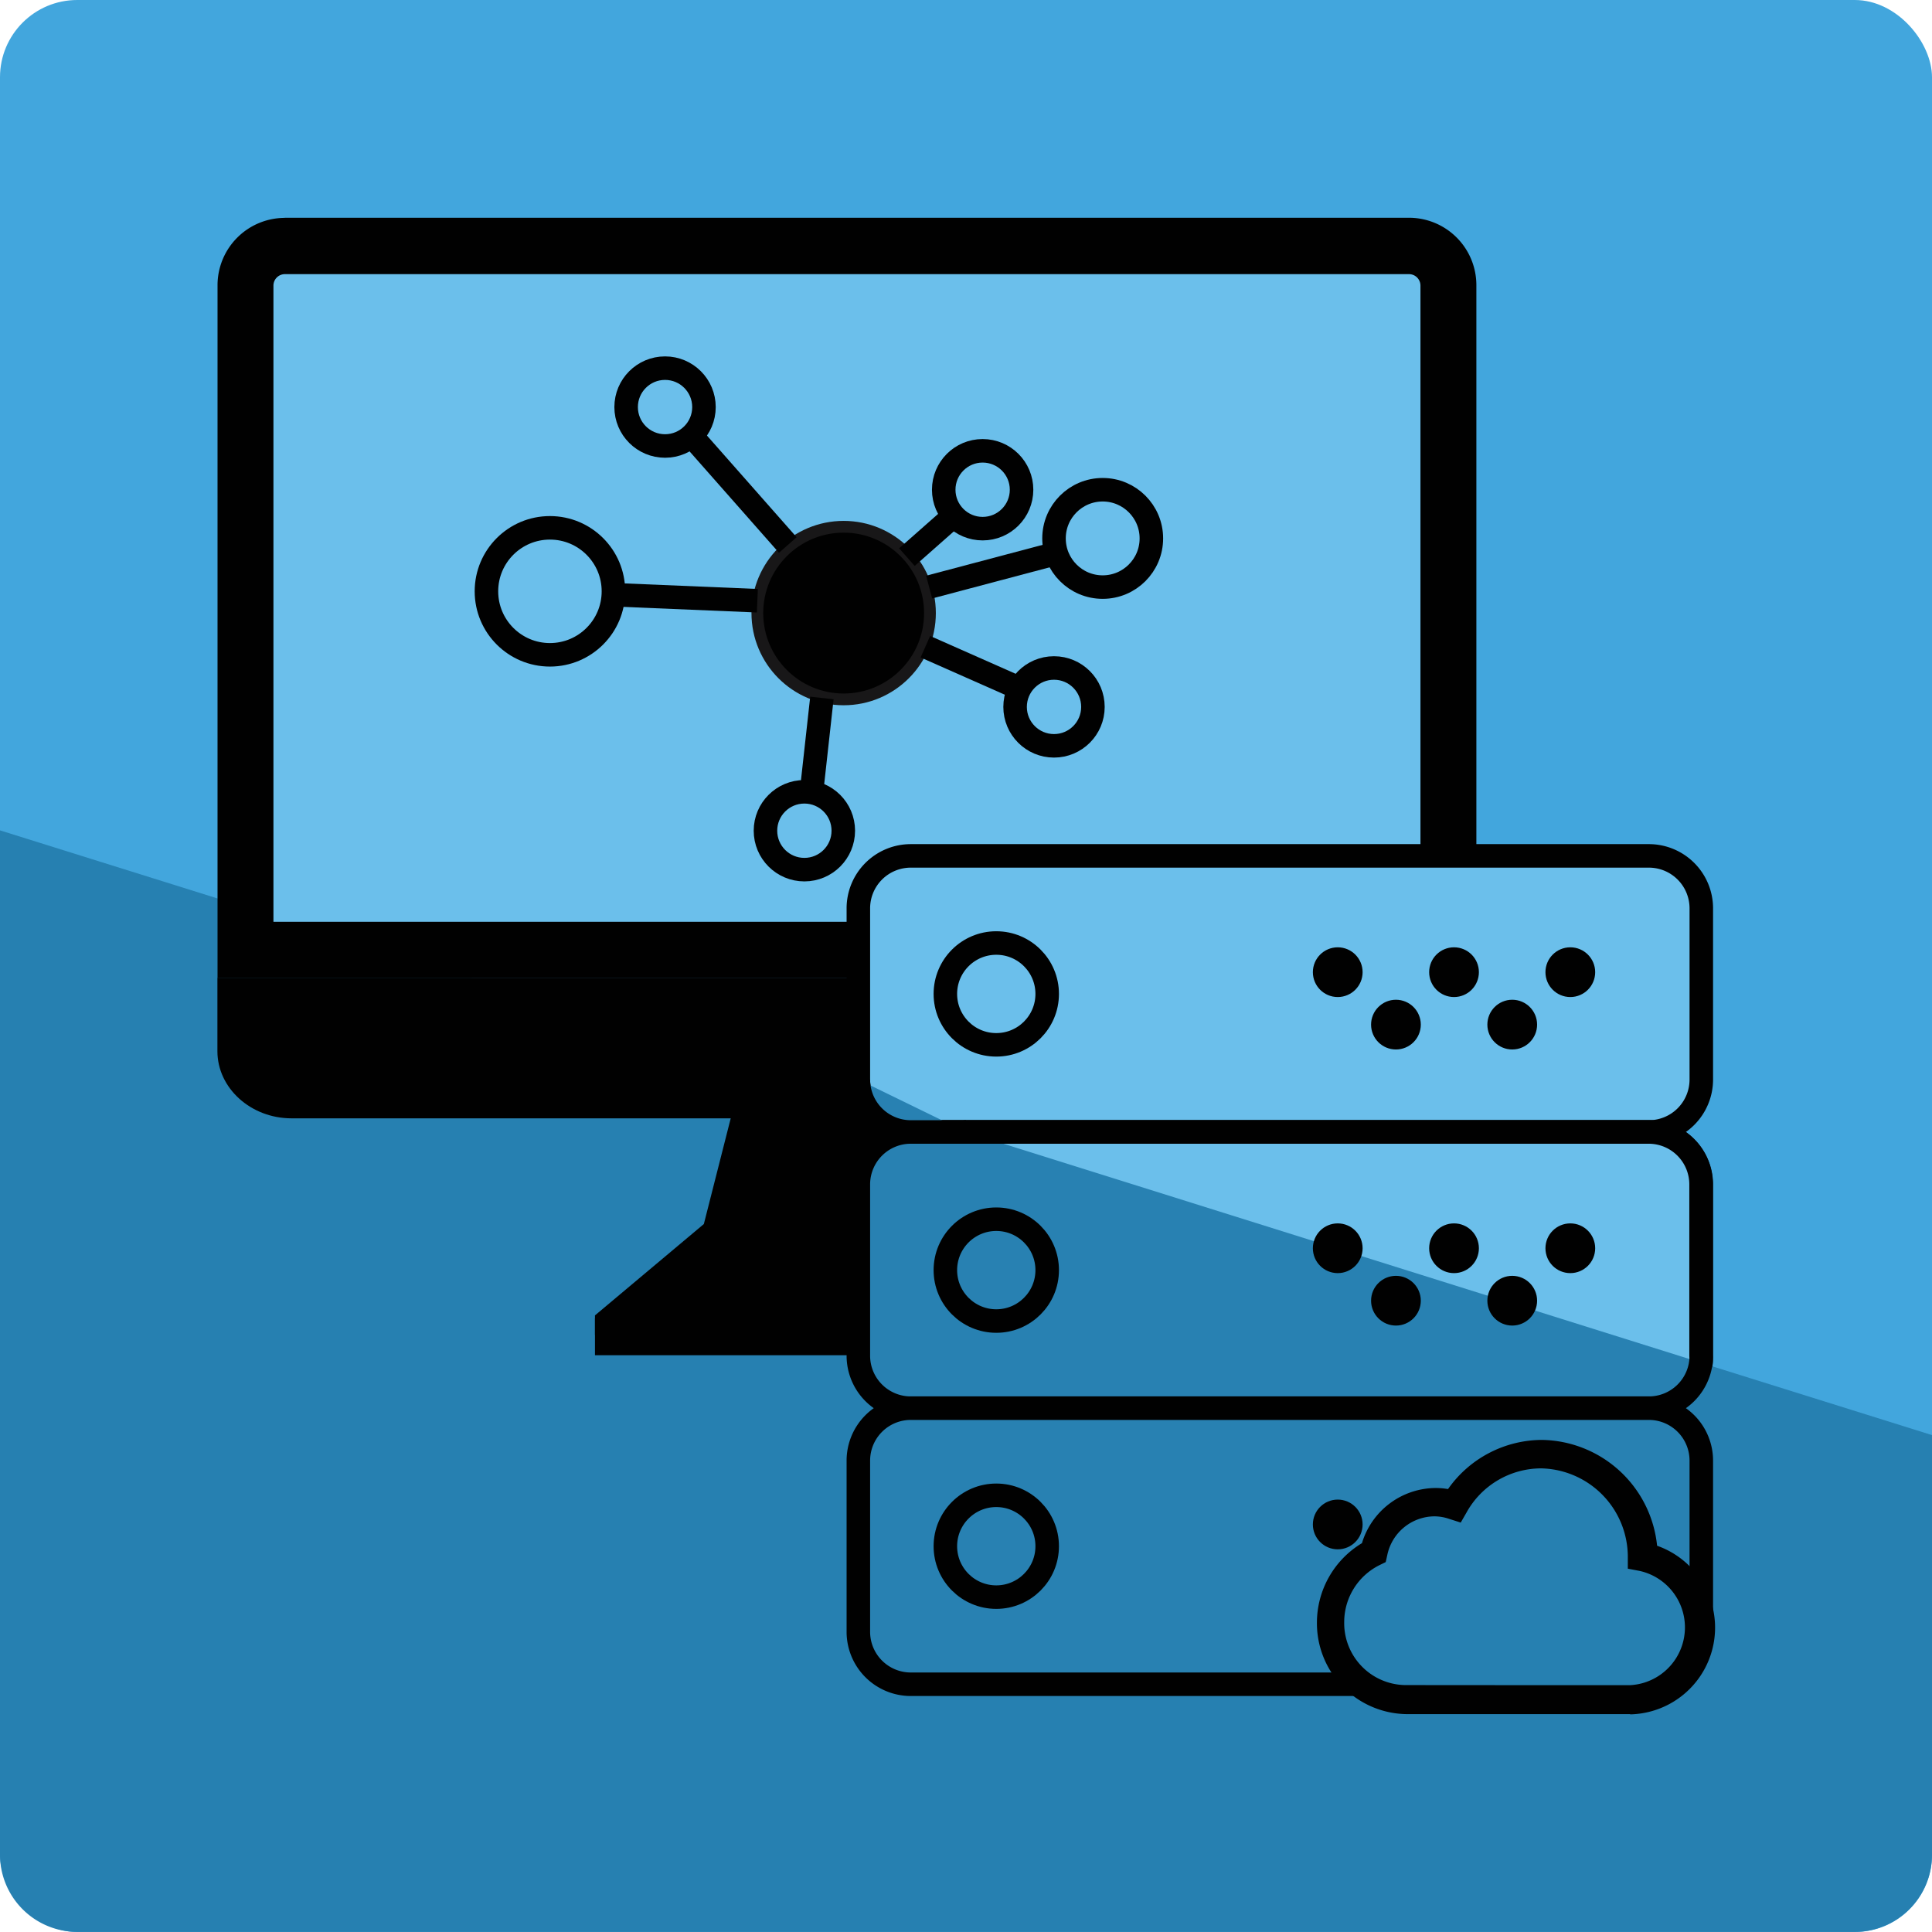 <svg xmlns="http://www.w3.org/2000/svg" viewBox="0 0 164.31 164.31"><defs><style>.cls-1{fill:#42a6dd;}.cls-2{fill:#2680b1;}.cls-12,.cls-3,.cls-5,.cls-7{fill:#6bbfeb;}.cls-3{stroke:#181818;}.cls-11,.cls-12,.cls-3,.cls-5,.cls-7,.cls-8{stroke-linejoin:round;}.cls-11,.cls-3,.cls-5,.cls-9{stroke-width:1.75px;}.cls-11,.cls-4,.cls-6,.cls-9{fill:#010101;}.cls-10,.cls-11,.cls-12,.cls-5,.cls-7,.cls-8,.cls-9{stroke:#010101;}.cls-6{stroke:#181718;}.cls-10,.cls-6,.cls-9{stroke-miterlimit:10;}.cls-10,.cls-12,.cls-7,.cls-8{stroke-width:2px;}.cls-8{fill:#2881b2;}.cls-10{fill:none;}.cls-12{stroke-linecap:round;}</style></defs><title>picto-tech-inno</title><g id="Calque_2" data-name="Calque 2"><g id="Calque_1-2" data-name="Calque 1"><rect class="cls-1" width="164.31" height="164.31" rx="6.57" ry="6.57"/><path class="cls-2" d="M0,70.62v87.11a6.57,6.57,0,0,0,6.57,6.57H157.74a6.57,6.57,0,0,0,6.57-6.57V122.05Z"/><circle class="cls-3" cx="136.02" cy="81.03" r="1.24"/><circle class="cls-3" cx="136.02" cy="104.52" r="1.24"/><circle class="cls-3" cx="136.02" cy="128" r="1.24"/><path class="cls-4" d="M62.61,93.28,59.86,104.1l-9.26,7.77v1.66H93.46v-1.66L84.2,104.1,81.44,93.28,72,93.14Z"/><path class="cls-4" d="M50.6,112.11v3.15H93.46v-3.15Z"/><path class="cls-4" d="M24.21,18.52h95.64a5.73,5.73,0,0,1,5.71,5.71V83.15H18.5V24.24a5.73,5.73,0,0,1,5.71-5.71Z"/><path class="cls-5" d="M22.38,79.27h99.3v-55a1.85,1.85,0,0,0-1.83-1.83H24.21a1.85,1.85,0,0,0-1.83,1.83v55Z"/><path class="cls-4" d="M125.56,83.15V89.4c0,3.14-2.83,5.71-6.3,5.71H24.79c-3.46,0-6.3-2.57-6.3-5.71V83.15Z"/><circle class="cls-6" cx="71.75" cy="52.14" r="7.34"/><circle class="cls-7" cx="46.77" cy="50.29" r="5.4"/><circle class="cls-7" cx="83.57" cy="41.65" r="3.31"/><circle class="cls-7" cx="56.56" cy="34.62" r="3.31"/><circle class="cls-7" cx="89.64" cy="60.12" r="3.31"/><circle class="cls-7" cx="68.41" cy="70.65" r="3.31"/><circle class="cls-7" cx="93.78" cy="45.79" r="4.14"/><line class="cls-7" x1="52.21" y1="50.58" x2="64.41" y2="51.09"/><line class="cls-7" x1="58.7" y1="36.94" x2="67" y2="46.35"/><line class="cls-7" x1="81.05" y1="43.92" x2="77.13" y2="47.38"/><line class="cls-7" x1="90.15" y1="46.98" x2="79.02" y2="49.93"/><line class="cls-7" x1="69" y1="67.49" x2="69.9" y2="59.36"/><line class="cls-7" x1="86.88" y1="58.62" x2="78.7" y2="55"/><path class="cls-7" d="M140.21,96.27H77.44A4.46,4.46,0,0,1,73,91.81V77.25a4.46,4.46,0,0,1,4.46-4.46h62.77a4.46,4.46,0,0,1,4.46,4.46V91.81A4.46,4.46,0,0,1,140.21,96.27Z"/><path class="cls-8" d="M140.21,119.76H77.44A4.46,4.46,0,0,1,73,115.3V100.73a4.46,4.46,0,0,1,4.46-4.46h62.77a4.46,4.46,0,0,1,4.46,4.46V115.3A4.46,4.46,0,0,1,140.21,119.76Z"/><path class="cls-8" d="M140.21,143.24H77.44A4.46,4.46,0,0,1,73,138.78V124.22a4.46,4.46,0,0,1,4.46-4.46h62.77a4.46,4.46,0,0,1,4.46,4.46v14.56A4.46,4.46,0,0,1,140.21,143.24Z"/><circle class="cls-9" cx="133.55" cy="82.68" r="1.24"/><circle class="cls-9" cx="128.61" cy="87.14" r="1.24"/><circle class="cls-9" cx="123.66" cy="82.68" r="1.24"/><circle class="cls-9" cx="113.77" cy="82.68" r="1.24"/><circle class="cls-9" cx="118.72" cy="87.14" r="1.24"/><circle class="cls-10" cx="84.73" cy="108.02" r="4.33"/><circle class="cls-10" cx="84.73" cy="131.5" r="4.33"/><circle class="cls-11" cx="133.55" cy="129.65" r="1.24"/><circle class="cls-11" cx="128.61" cy="134.11" r="1.24"/><circle class="cls-11" cx="123.66" cy="129.65" r="1.24"/><circle class="cls-9" cx="113.77" cy="129.65" r="1.24"/><circle class="cls-11" cx="118.72" cy="134.11" r="1.24"/><path class="cls-8" d="M82.15,96.27H77.44A4.46,4.46,0,0,1,73,91.81"/><circle class="cls-10" cx="84.73" cy="84.53" r="4.33"/><path class="cls-2" d="M139.72,132.4a8.73,8.73,0,0,0-8.6-8.74,8.55,8.55,0,0,0-7.4,4.36,5.16,5.16,0,0,0-1.64-.27A5.33,5.33,0,0,0,116.9,132a6.61,6.61,0,0,0-3.66,5.94,6.51,6.51,0,0,0,6.4,6.59h19a6.15,6.15,0,0,0,1.1-12.15Z"/><path class="cls-4" d="M138.62,145.78h-19A7.73,7.73,0,0,1,112,138a7.9,7.9,0,0,1,3.83-6.76,6.59,6.59,0,0,1,6.23-4.69,6.32,6.32,0,0,1,1.09.09,9.8,9.8,0,0,1,8-4.18,10,10,0,0,1,9.78,9,7.38,7.38,0,0,1-2.27,14.34ZM133,143.32h5.58a4.92,4.92,0,0,0,.86-9.72l-1-.19v-1a7.53,7.53,0,0,0-7.37-7.53,7.27,7.27,0,0,0-6.34,3.74l-.5.87-1-.32a3.91,3.91,0,0,0-1.25-.21,4.13,4.13,0,0,0-4,3.31l-.13.58-.53.26a5.41,5.41,0,0,0-3,4.84,5.27,5.27,0,0,0,5.17,5.36Z"/><path class="cls-12" d="M82.15,96.27h58.06a4.46,4.46,0,0,1,4.46,4.46V115.3a4.5,4.5,0,0,1,0,.59"/><circle class="cls-9" cx="133.55" cy="106.16" r="1.24"/><circle class="cls-9" cx="128.61" cy="110.62" r="1.24"/><circle class="cls-9" cx="123.66" cy="106.16" r="1.24"/><circle class="cls-9" cx="113.77" cy="106.16" r="1.24"/><circle class="cls-9" cx="118.72" cy="110.62" r="1.24"/></g></g></svg>